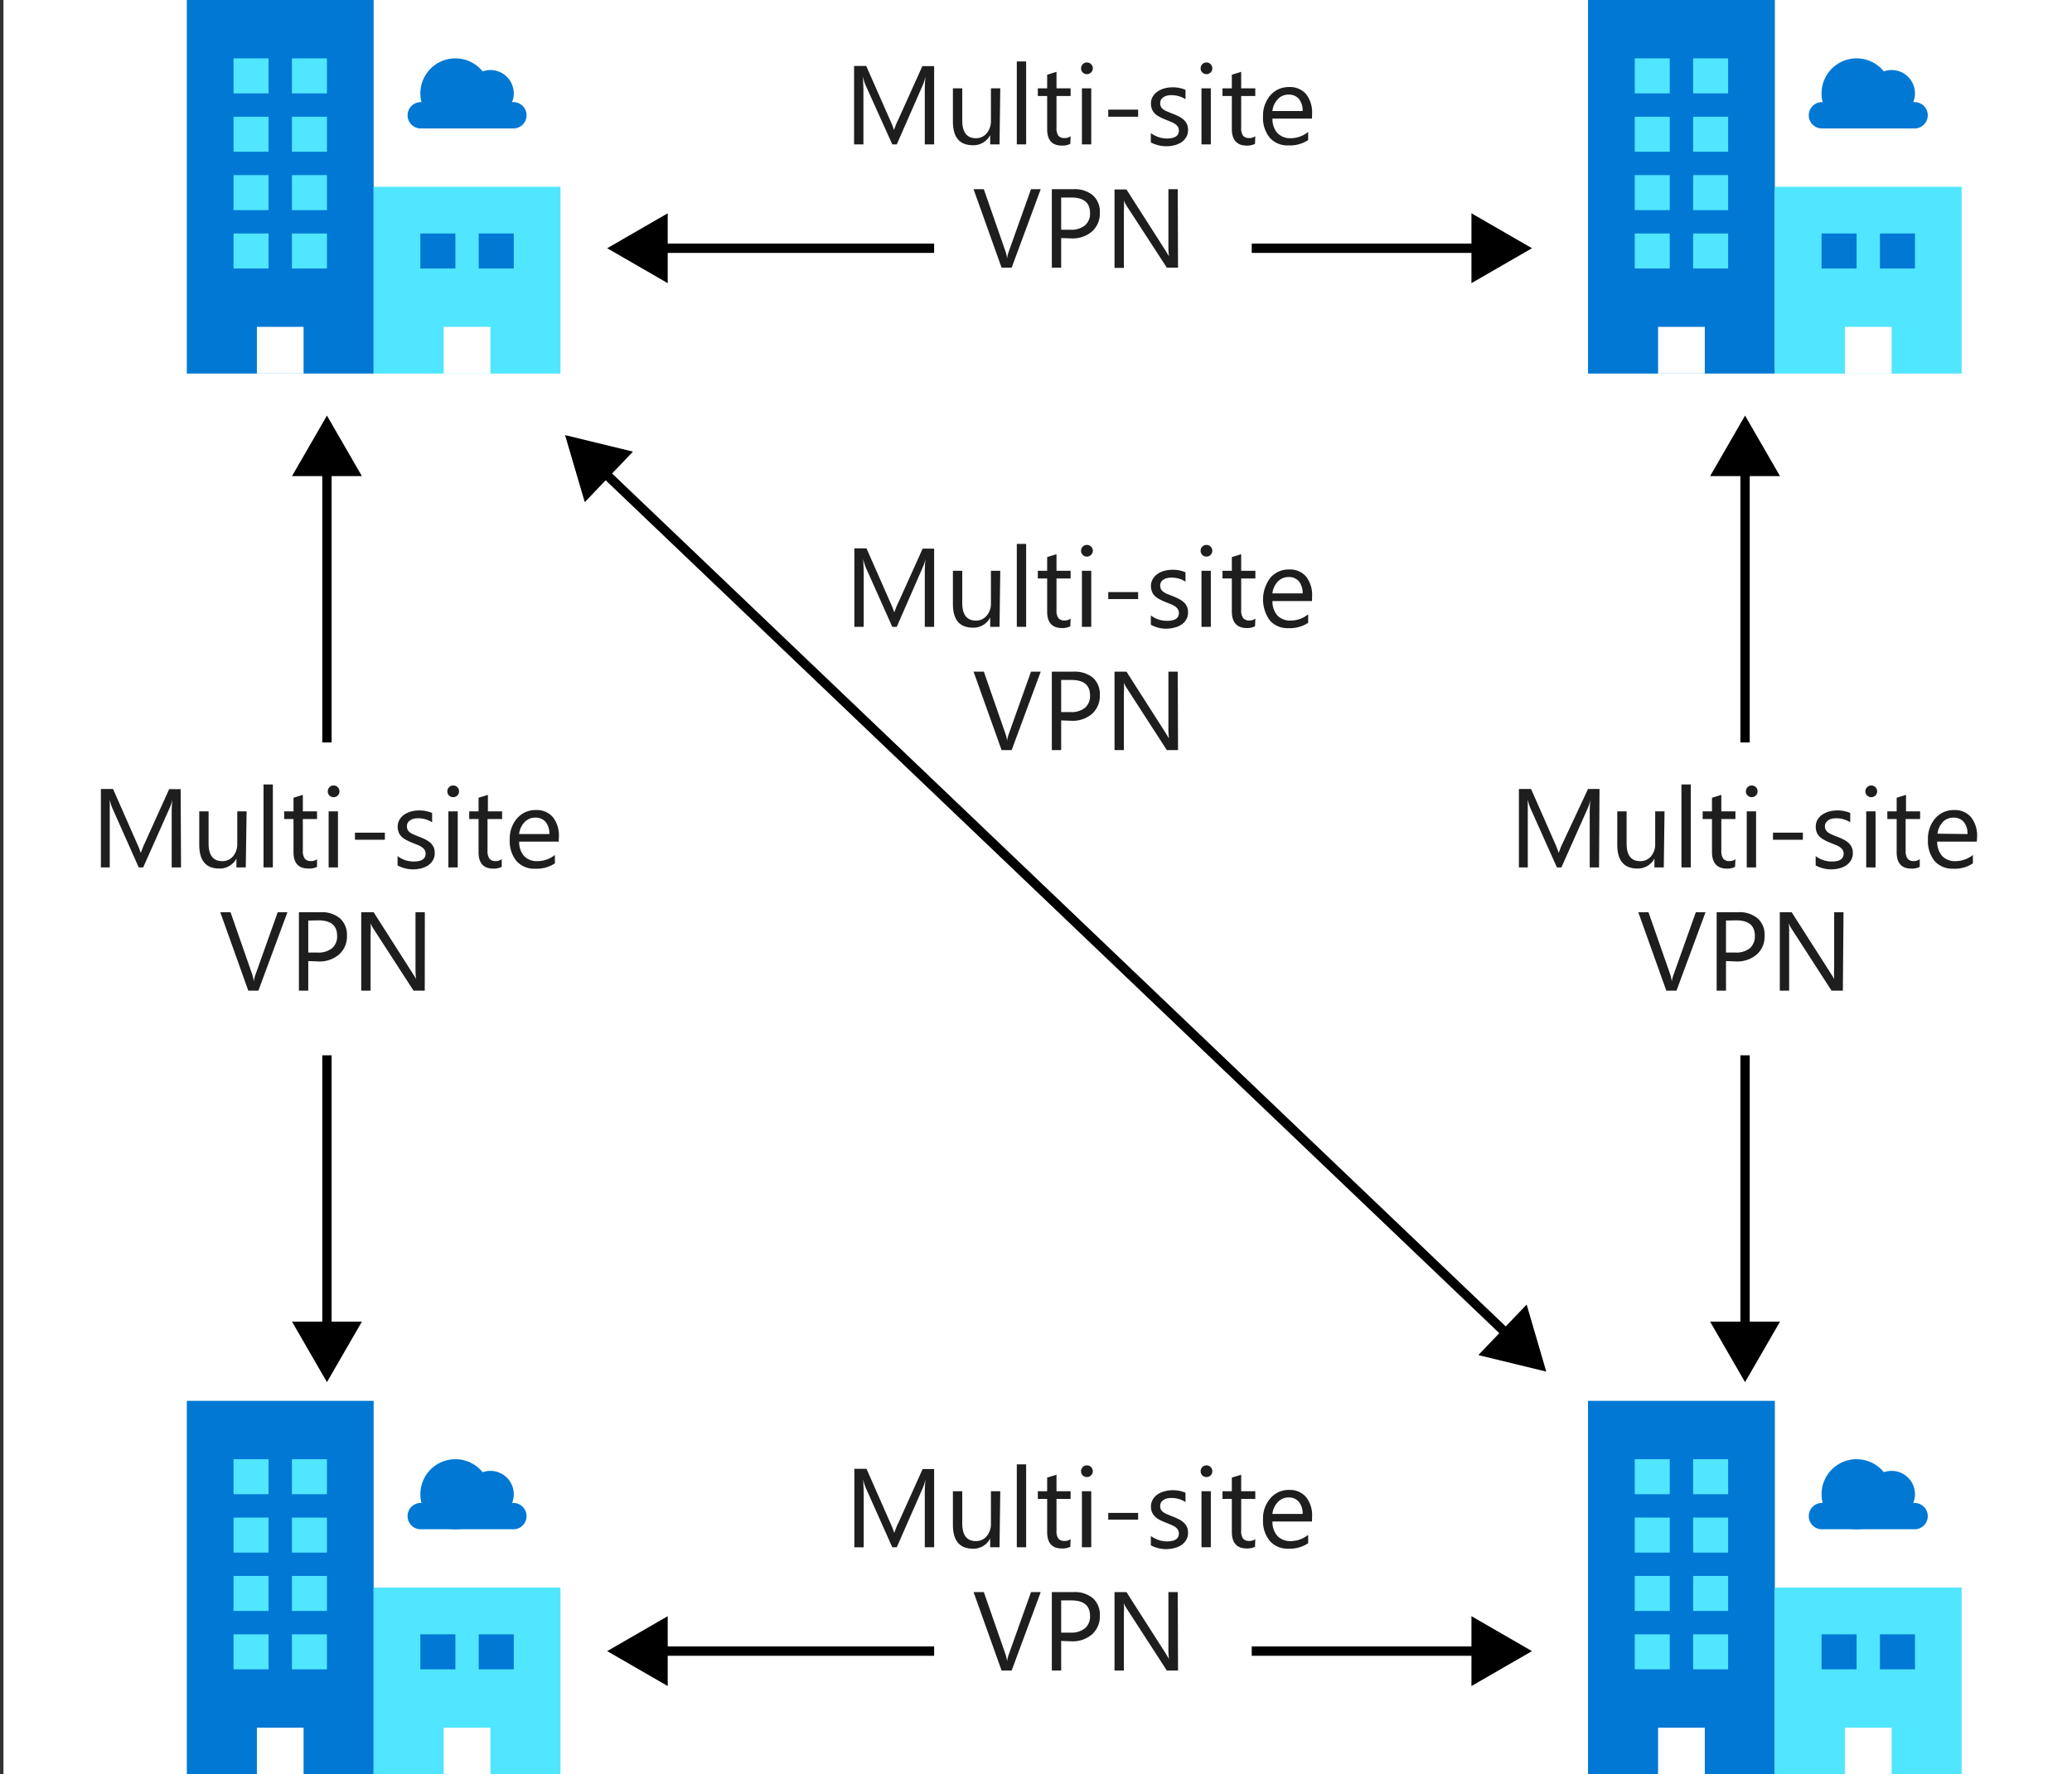 <svg xmlns="http://www.w3.org/2000/svg" viewBox="0 0 221.81 190">
  <rect x="0" y="0" width="221.81" height="190" fill="#333333" stroke="none"/>
  <title>2-full-mesh</title>
  <g id="Shapes">
    <rect x="0.37" y="-0.1" width="222.03" height="190.16" fill="#fff"/>
    <g>
      <path d="M20,40H40V0H20Z" fill="#0078d4" fill-rule="evenodd"/>
      <path d="M40,40H60V20H40Z" fill="#50e6ff" fill-rule="evenodd"/>
      <path d="M25,10h3.75V6.25H25Z" fill="#50e6ff" fill-rule="evenodd"/>
      <path d="M31.25,10H35V6.25H31.25Z" fill="#50e6ff" fill-rule="evenodd"/>
      <path d="M25,16.25h3.75V12.5H25Z" fill="#50e6ff" fill-rule="evenodd"/>
      <path d="M31.25,16.25H35V12.5H31.25Z" fill="#50e6ff" fill-rule="evenodd"/>
      <path d="M25,22.5h3.75V18.75H25Z" fill="#50e6ff" fill-rule="evenodd"/>
      <path d="M31.25,22.5H35V18.75H31.25Z" fill="#50e6ff" fill-rule="evenodd"/>
      <path d="M25,28.75h3.75V25H25Z" fill="#50e6ff" fill-rule="evenodd"/>
      <path d="M31.25,28.75H35V25H31.25Z" fill="#50e6ff" fill-rule="evenodd"/>
      <path d="M27.5,40h5V35h-5Z" fill="#fff" fill-rule="evenodd"/>
      <path d="M45,28.75h3.75V25H45Z" fill="#0078d4" fill-rule="evenodd"/>
      <path d="M51.25,28.75H55V25H51.25Z" fill="#0078d4" fill-rule="evenodd"/>
      <path d="M47.5,40h5V35h-5Z" fill="#fff" fill-rule="evenodd"/>
      <path d="M52.5,10a3.75,3.75,0,1,1-3.75-3.75A3.75,3.75,0,0,1,52.5,10Z" fill="#0078d4" fill-rule="evenodd"/>
      <path d="M54.84,13.75H45.16a1.41,1.41,0,1,1,0-2.81h9.68a1.41,1.41,0,1,1,0,2.81Z" fill="#0078d4" fill-rule="evenodd"/>
      <path d="M55,10a2.5,2.5,0,1,1-2.5-2.5A2.5,2.5,0,0,1,55,10Z" fill="#0078d4" fill-rule="evenodd"/>
    </g>
    <g>
      <path d="M170,40h20V0H170Z" fill="#0078d4" fill-rule="evenodd"/>
      <path d="M190,40h20V20H190Z" fill="#50e6ff" fill-rule="evenodd"/>
      <path d="M175,10h3.75V6.25H175Z" fill="#50e6ff" fill-rule="evenodd"/>
      <path d="M181.25,10H185V6.25h-3.75Z" fill="#50e6ff" fill-rule="evenodd"/>
      <path d="M175,16.25h3.75V12.5H175Z" fill="#50e6ff" fill-rule="evenodd"/>
      <path d="M181.25,16.25H185V12.5h-3.75Z" fill="#50e6ff" fill-rule="evenodd"/>
      <path d="M175,22.5h3.75V18.75H175Z" fill="#50e6ff" fill-rule="evenodd"/>
      <path d="M181.25,22.5H185V18.75h-3.75Z" fill="#50e6ff" fill-rule="evenodd"/>
      <path d="M175,28.75h3.75V25H175Z" fill="#50e6ff" fill-rule="evenodd"/>
      <path d="M181.25,28.75H185V25h-3.75Z" fill="#50e6ff" fill-rule="evenodd"/>
      <path d="M177.5,40h5V35h-5Z" fill="#fff" fill-rule="evenodd"/>
      <path d="M195,28.75h3.75V25H195Z" fill="#0078d4" fill-rule="evenodd"/>
      <path d="M201.25,28.75H205V25h-3.75Z" fill="#0078d4" fill-rule="evenodd"/>
      <path d="M197.5,40h5V35h-5Z" fill="#fff" fill-rule="evenodd"/>
      <path d="M202.5,10a3.75,3.75,0,1,1-3.75-3.75A3.75,3.75,0,0,1,202.5,10Z" fill="#0078d4" fill-rule="evenodd"/>
      <path d="M204.84,13.75h-9.68a1.41,1.41,0,1,1,0-2.81h9.68a1.41,1.41,0,1,1,0,2.81Z" fill="#0078d4" fill-rule="evenodd"/>
      <path d="M205,10a2.5,2.5,0,1,1-2.5-2.5A2.5,2.5,0,0,1,205,10Z" fill="#0078d4" fill-rule="evenodd"/>
    </g>
    <g>
      <path d="M20,190H40V150H20Z" fill="#0078d4" fill-rule="evenodd"/>
      <path d="M40,190H60V170H40Z" fill="#50e6ff" fill-rule="evenodd"/>
      <path d="M25,160h3.75v-3.75H25Z" fill="#50e6ff" fill-rule="evenodd"/>
      <path d="M31.25,160H35v-3.75H31.25Z" fill="#50e6ff" fill-rule="evenodd"/>
      <path d="M25,166.25h3.75V162.5H25Z" fill="#50e6ff" fill-rule="evenodd"/>
      <path d="M31.25,166.25H35V162.5H31.25Z" fill="#50e6ff" fill-rule="evenodd"/>
      <path d="M25,172.5h3.75v-3.75H25Z" fill="#50e6ff" fill-rule="evenodd"/>
      <path d="M31.25,172.5H35v-3.75H31.25Z" fill="#50e6ff" fill-rule="evenodd"/>
      <path d="M25,178.75h3.75V175H25Z" fill="#50e6ff" fill-rule="evenodd"/>
      <path d="M31.25,178.75H35V175H31.25Z" fill="#50e6ff" fill-rule="evenodd"/>
      <path d="M27.5,190h5v-5h-5Z" fill="#fff" fill-rule="evenodd"/>
      <path d="M45,178.75h3.75V175H45Z" fill="#0078d4" fill-rule="evenodd"/>
      <path d="M51.25,178.75H55V175H51.25Z" fill="#0078d4" fill-rule="evenodd"/>
      <path d="M47.5,190h5v-5h-5Z" fill="#fff" fill-rule="evenodd"/>
      <path d="M52.5,160a3.75,3.75,0,1,1-3.75-3.75A3.75,3.75,0,0,1,52.5,160Z" fill="#0078d4" fill-rule="evenodd"/>
      <path d="M54.84,163.75H45.16a1.41,1.41,0,1,1,0-2.81h9.68a1.41,1.41,0,1,1,0,2.81Z" fill="#0078d4" fill-rule="evenodd"/>
      <path d="M55,160a2.5,2.5,0,1,1-2.5-2.5A2.5,2.5,0,0,1,55,160Z" fill="#0078d4" fill-rule="evenodd"/>
    </g>
    <g>
      <path d="M170,190h20V150H170Z" fill="#0078d4" fill-rule="evenodd"/>
      <path d="M190,190h20V170H190Z" fill="#50e6ff" fill-rule="evenodd"/>
      <path d="M175,160h3.75v-3.75H175Z" fill="#50e6ff" fill-rule="evenodd"/>
      <path d="M181.25,160H185v-3.75h-3.75Z" fill="#50e6ff" fill-rule="evenodd"/>
      <path d="M175,166.25h3.75V162.5H175Z" fill="#50e6ff" fill-rule="evenodd"/>
      <path d="M181.25,166.25H185V162.5h-3.75Z" fill="#50e6ff" fill-rule="evenodd"/>
      <path d="M175,172.5h3.75v-3.75H175Z" fill="#50e6ff" fill-rule="evenodd"/>
      <path d="M181.25,172.5H185v-3.75h-3.75Z" fill="#50e6ff" fill-rule="evenodd"/>
      <path d="M175,178.75h3.75V175H175Z" fill="#50e6ff" fill-rule="evenodd"/>
      <path d="M181.25,178.75H185V175h-3.75Z" fill="#50e6ff" fill-rule="evenodd"/>
      <path d="M177.5,190h5v-5h-5Z" fill="#fff" fill-rule="evenodd"/>
      <path d="M195,178.75h3.75V175H195Z" fill="#0078d4" fill-rule="evenodd"/>
      <path d="M201.25,178.75H205V175h-3.75Z" fill="#0078d4" fill-rule="evenodd"/>
      <path d="M197.5,190h5v-5h-5Z" fill="#fff" fill-rule="evenodd"/>
      <path d="M202.5,160a3.75,3.75,0,1,1-3.75-3.75A3.75,3.75,0,0,1,202.5,160Z" fill="#0078d4" fill-rule="evenodd"/>
      <path d="M204.84,163.75h-9.68a1.41,1.41,0,1,1,0-2.81h9.68a1.41,1.41,0,1,1,0,2.81Z" fill="#0078d4" fill-rule="evenodd"/>
      <path d="M205,160a2.5,2.5,0,1,1-2.5-2.5A2.5,2.5,0,0,1,205,160Z" fill="#0078d4" fill-rule="evenodd"/>
    </g>
    <g>
      <line x1="35" y1="79.5" x2="35" y2="49.88" fill="none" stroke="#000" stroke-miterlimit="10"/>
      <polygon points="38.74 50.98 35 44.5 31.26 50.98 38.74 50.98"/>
    </g>
    <g>
      <line x1="35" y1="113" x2="35" y2="142.62" fill="none" stroke="#000" stroke-miterlimit="10"/>
      <polygon points="31.26 141.52 35 148 38.74 141.52 31.26 141.52"/>
    </g>
    <g>
      <line x1="186.81" y1="79.5" x2="186.81" y2="49.88" fill="none" stroke="#000" stroke-miterlimit="10"/>
      <polygon points="190.55 50.98 186.81 44.5 183.07 50.98 190.55 50.98"/>
    </g>
    <g>
      <line x1="186.81" y1="113" x2="186.81" y2="142.62" fill="none" stroke="#000" stroke-miterlimit="10"/>
      <polygon points="183.07 141.52 186.81 148 190.55 141.52 183.07 141.52"/>
    </g>
    <g>
      <line x1="134" y1="26.58" x2="158.62" y2="26.58" fill="none" stroke="#000" stroke-miterlimit="10"/>
      <polygon points="157.52 30.32 164 26.58 157.52 22.84 157.52 30.32"/>
    </g>
    <g>
      <line x1="100" y1="26.58" x2="70.38" y2="26.58" fill="none" stroke="#000" stroke-miterlimit="10"/>
      <polygon points="71.48 22.84 65 26.58 71.48 30.32 71.48 22.84"/>
    </g>
    <g>
      <line x1="134" y1="176.8" x2="158.62" y2="176.8" fill="none" stroke="#000" stroke-miterlimit="10"/>
      <polygon points="157.52 180.54 164 176.8 157.52 173.06 157.52 180.54"/>
    </g>
    <g>
      <line x1="100" y1="176.8" x2="70.38" y2="176.8" fill="none" stroke="#000" stroke-miterlimit="10"/>
      <polygon points="71.48 173.06 65 176.8 71.48 180.54 71.48 173.06"/>
    </g>
    <g>
      <line x1="64.39" y1="50.31" x2="161.64" y2="143.15" fill="none" stroke="#000" stroke-miterlimit="10"/>
      <polygon points="62.6 53.77 60.49 46.59 67.76 48.36 62.6 53.77"/>
      <polygon points="158.26 145.1 165.53 146.87 163.43 139.69 158.26 145.1"/>
    </g>
  </g>
  <g id="Text">
    <g>
      <path d="M100,15.46H99V9.83c0-.45,0-1,.08-1.64h0a7.28,7.28,0,0,1-.25.82L96,15.46h-.48L92.63,9.05a4.44,4.44,0,0,1-.25-.86h0c0,.34.05.89.05,1.65v5.62h-1V7.06h1.3l2.58,5.86a7.92,7.92,0,0,1,.39,1h0c.17-.46.3-.81.41-1l2.63-5.84H100Z" fill="#1e1e1e"/>
      <path d="M107,15.46h-1v-1h0a2,2,0,0,1-1.85,1.09c-1.43,0-2.14-.85-2.14-2.55V9.46h1V12.9c0,1.26.49,1.9,1.46,1.9a1.47,1.47,0,0,0,1.15-.52,2,2,0,0,0,.46-1.36V9.46h1Z" fill="#1e1e1e"/>
      <path d="M109.85,15.46h-1V6.58h1Z" fill="#1e1e1e"/>
      <path d="M114.58,15.4a1.82,1.82,0,0,1-.9.19c-1.05,0-1.58-.58-1.58-1.76V10.28h-1V9.46h1V8l1-.31V9.46h1.51v.82h-1.51v3.38a1.41,1.41,0,0,0,.2.87.82.82,0,0,0,.68.25,1,1,0,0,0,.63-.2Z" fill="#1e1e1e"/>
      <path d="M116.35,7.94a.6.6,0,0,1-.44-.18.57.57,0,0,1-.18-.44.61.61,0,0,1,.18-.45.6.6,0,0,1,.44-.18.61.61,0,0,1,.45.18.62.62,0,0,1,0,.89A.61.61,0,0,1,116.35,7.94Zm.47,7.52h-1v-6h1Z" fill="#1e1e1e"/>
      <path d="M121.84,12.5h-3.2v-.76h3.2Z" fill="#1e1e1e"/>
      <path d="M123.2,15.25v-1a2.9,2.9,0,0,0,1.73.58c.84,0,1.27-.29,1.27-.85a.78.78,0,0,0-.11-.41,1,1,0,0,0-.29-.29,2.27,2.27,0,0,0-.44-.23l-.53-.22a5.16,5.16,0,0,1-.7-.32,1.79,1.79,0,0,1-.51-.36,1.41,1.41,0,0,1-.3-.46,1.57,1.57,0,0,1-.11-.6,1.45,1.45,0,0,1,.2-.75,1.65,1.65,0,0,1,.51-.54,2.51,2.51,0,0,1,.74-.34,3.41,3.41,0,0,1,.85-.11,3.46,3.46,0,0,1,1.4.27v1a2.82,2.82,0,0,0-1.53-.43,1.75,1.75,0,0,0-.48.06,1.11,1.11,0,0,0-.38.18.85.85,0,0,0-.24.26.82.82,0,0,0-.08.35.74.74,0,0,0,.33.67,1.67,1.67,0,0,0,.4.22l.53.22a6.21,6.21,0,0,1,.72.31,2.44,2.44,0,0,1,.54.37,1.38,1.38,0,0,1,.34.46,1.54,1.54,0,0,1,.12.63,1.41,1.41,0,0,1-.2.77,1.7,1.7,0,0,1-.52.55,2.49,2.49,0,0,1-.76.32,3.68,3.68,0,0,1-.89.1A3.54,3.54,0,0,1,123.2,15.25Z" fill="#1e1e1e"/>
      <path d="M129.15,7.94a.6.6,0,0,1-.44-.18.57.57,0,0,1-.18-.44.61.61,0,0,1,.18-.45.6.6,0,0,1,.44-.18.62.62,0,0,1,.63.63.6.6,0,0,1-.18.44A.61.61,0,0,1,129.15,7.94Zm.47,7.52h-1v-6h1Z" fill="#1e1e1e"/>
      <path d="M134.35,15.4a1.82,1.82,0,0,1-.9.19c-1,0-1.58-.58-1.58-1.76V10.28h-1V9.46h1V8l1-.31V9.46h1.51v.82h-1.51v3.38a1.41,1.41,0,0,0,.2.87.82.82,0,0,0,.68.25,1,1,0,0,0,.63-.2Z" fill="#1e1e1e"/>
      <path d="M140.45,12.7h-4.23a2.23,2.23,0,0,0,.53,1.55,1.89,1.89,0,0,0,1.42.55,3,3,0,0,0,1.87-.67V15a3.53,3.53,0,0,1-2.1.57,2.53,2.53,0,0,1-2-.81,3.33,3.33,0,0,1-.73-2.3A3.29,3.29,0,0,1,136,10.2a2.58,2.58,0,0,1,2-.88,2.28,2.28,0,0,1,1.82.76,3.19,3.19,0,0,1,.64,2.12Zm-1-.81a2,2,0,0,0-.4-1.3,1.4,1.4,0,0,0-1.1-.46,1.54,1.54,0,0,0-1.16.49,2.21,2.21,0,0,0-.58,1.27Z" fill="#1e1e1e"/>
      <path d="M111.41,20.26l-3.11,8.4h-1.08l-3-8.4h1.1l2.32,6.66a3.77,3.77,0,0,1,.17.75h0a3.38,3.38,0,0,1,.19-.76l2.37-6.65Z" fill="#1e1e1e"/>
      <path d="M113.6,25.49v3.17h-1v-8.4h2.31a3,3,0,0,1,2.09.66,2.34,2.34,0,0,1,.74,1.85,2.58,2.58,0,0,1-.82,2,3.19,3.19,0,0,1-2.23.76Zm0-4.34V24.6h1a2.3,2.3,0,0,0,1.55-.47,1.64,1.64,0,0,0,.54-1.31c0-1.11-.66-1.67-2-1.67Z" fill="#1e1e1e"/>
      <path d="M126.11,28.66h-1.2L120.58,22a2.94,2.94,0,0,1-.27-.53h0a8.6,8.6,0,0,1,0,1.15v6.07h-1v-8.4h1.28l4.21,6.59.34.57h0a8.84,8.84,0,0,1-.06-1.24V20.26h1Z" fill="#1e1e1e"/>
    </g>
    <g>
      <path d="M100,165.68H99v-5.63c0-.45,0-1,.08-1.64h0a7.28,7.28,0,0,1-.25.82L96,165.68h-.48l-2.86-6.41a4.44,4.44,0,0,1-.25-.86h0c0,.34.05.89.05,1.65v5.62h-1v-8.4h1.3l2.58,5.86a7.92,7.92,0,0,1,.39,1h0c.17-.46.3-.81.41-1l2.63-5.84H100Z" fill="#1e1e1e"/>
      <path d="M107,165.68h-1v-.94h0a2,2,0,0,1-1.85,1.09c-1.43,0-2.14-.86-2.14-2.56v-3.59h1v3.44c0,1.26.49,1.9,1.46,1.9a1.47,1.47,0,0,0,1.15-.52,2,2,0,0,0,.46-1.36v-3.46h1Z" fill="#1e1e1e"/>
      <path d="M109.85,165.68h-1V156.8h1Z" fill="#1e1e1e"/>
      <path d="M114.58,165.63a2,2,0,0,1-.9.18c-1.05,0-1.58-.58-1.58-1.75V160.5h-1v-.82h1v-1.46l1-.31v1.77h1.51v.82h-1.51v3.39a1.38,1.38,0,0,0,.2.86.82.82,0,0,0,.68.25,1,1,0,0,0,.63-.19Z" fill="#1e1e1e"/>
      <path d="M116.35,158.16a.64.64,0,0,1-.44-.17.65.65,0,0,1,0-.9.6.6,0,0,1,.44-.18.61.61,0,0,1,.45.18.62.62,0,0,1,0,.89A.61.61,0,0,1,116.35,158.16Zm.47,7.52h-1v-6h1Z" fill="#1e1e1e"/>
      <path d="M121.84,162.72h-3.2V162h3.2Z" fill="#1e1e1e"/>
      <path d="M123.2,165.47v-1a2.9,2.9,0,0,0,1.73.58c.84,0,1.27-.28,1.27-.85a.72.72,0,0,0-.11-.4,1,1,0,0,0-.29-.3,2.27,2.27,0,0,0-.44-.23l-.53-.22a6.87,6.87,0,0,1-.7-.31,2,2,0,0,1-.51-.37,1.41,1.41,0,0,1-.3-.46,1.57,1.57,0,0,1-.11-.6,1.45,1.45,0,0,1,.2-.75,1.65,1.65,0,0,1,.51-.54,2.26,2.26,0,0,1,.74-.33,3,3,0,0,1,.85-.12,3.46,3.46,0,0,1,1.4.27v1a2.74,2.74,0,0,0-1.53-.44,1.75,1.75,0,0,0-.48.06,1.34,1.34,0,0,0-.38.18.85.85,0,0,0-.24.26.82.82,0,0,0-.08.35.74.74,0,0,0,.33.67,1.67,1.67,0,0,0,.4.22l.53.22c.27.1.51.21.72.31a2.44,2.44,0,0,1,.54.37,1.38,1.38,0,0,1,.34.46,1.54,1.54,0,0,1,.12.63,1.38,1.38,0,0,1-.2.77,1.7,1.7,0,0,1-.52.55,2.49,2.49,0,0,1-.76.32,3.68,3.68,0,0,1-.89.11A3.41,3.41,0,0,1,123.2,165.47Z" fill="#1e1e1e"/>
      <path d="M129.15,158.16a.64.64,0,0,1-.44-.17.65.65,0,0,1,0-.9.6.6,0,0,1,.44-.18.62.62,0,0,1,.63.63.6.6,0,0,1-.18.44A.61.61,0,0,1,129.15,158.16Zm.47,7.52h-1v-6h1Z" fill="#1e1e1e"/>
      <path d="M134.35,165.63a2,2,0,0,1-.9.18c-1,0-1.58-.58-1.58-1.75V160.5h-1v-.82h1v-1.46l1-.31v1.77h1.51v.82h-1.51v3.39a1.38,1.38,0,0,0,.2.86.82.82,0,0,0,.68.25,1,1,0,0,0,.63-.19Z" fill="#1e1e1e"/>
      <path d="M140.45,162.92h-4.23a2.23,2.23,0,0,0,.53,1.55,1.89,1.89,0,0,0,1.42.55,3,3,0,0,0,1.87-.67v.9a3.53,3.53,0,0,1-2.1.58,2.54,2.54,0,0,1-2-.82,3.33,3.33,0,0,1-.73-2.3,3.25,3.25,0,0,1,.79-2.28,2.56,2.56,0,0,1,2-.89,2.26,2.26,0,0,1,1.82.77,3.15,3.15,0,0,1,.64,2.11Zm-1-.81a2,2,0,0,0-.4-1.29,1.38,1.38,0,0,0-1.1-.47,1.54,1.54,0,0,0-1.16.49,2.21,2.21,0,0,0-.58,1.27Z" fill="#1e1e1e"/>
      <path d="M111.41,170.48l-3.11,8.4h-1.08l-3-8.4h1.1l2.32,6.66a3.77,3.77,0,0,1,.17.75h0a3.38,3.38,0,0,1,.19-.76l2.37-6.65Z" fill="#1e1e1e"/>
      <path d="M113.6,175.71v3.17h-1v-8.4h2.31a3,3,0,0,1,2.09.66,2.35,2.35,0,0,1,.74,1.85,2.58,2.58,0,0,1-.82,2,3.14,3.14,0,0,1-2.23.76Zm0-4.34v3.45h1a2.3,2.3,0,0,0,1.55-.47,1.64,1.64,0,0,0,.54-1.31c0-1.11-.66-1.67-2-1.67Z" fill="#1e1e1e"/>
      <path d="M126.11,178.88h-1.2l-4.33-6.69a2.94,2.94,0,0,1-.27-.53h0a8.6,8.6,0,0,1,0,1.15v6.07h-1v-8.4h1.28l4.21,6.59.34.57h0a8.84,8.84,0,0,1-.06-1.24v-5.92h1Z" fill="#1e1e1e"/>
    </g>
    <g>
      <path d="M19.38,92.88h-1V87.25c0-.45,0-1,.08-1.64h0a5.38,5.38,0,0,1-.26.82l-2.87,6.45h-.48L12,86.47a4.44,4.44,0,0,1-.25-.86h0c0,.34,0,.89,0,1.65v5.62h-.95v-8.4h1.3l2.58,5.86a7.92,7.92,0,0,1,.39,1h0c.17-.46.3-.81.4-1l2.64-5.84h1.23Z" fill="#1e1e1e"/>
      <path d="M26.31,92.88h-1v-.95h0A2,2,0,0,1,23.47,93c-1.43,0-2.14-.85-2.14-2.55V86.88h1v3.44c0,1.26.49,1.89,1.46,1.89a1.47,1.47,0,0,0,1.15-.51,2,2,0,0,0,.46-1.36V86.88h1Z" fill="#1e1e1e"/>
      <path d="M29.21,92.88h-1V84h1Z" fill="#1e1e1e"/>
      <path d="M33.94,92.82A1.82,1.82,0,0,1,33,93c-1.05,0-1.58-.58-1.58-1.76V87.7h-1v-.82h1V85.42l1-.31v1.77h1.52v.82H32.42v3.38a1.41,1.41,0,0,0,.21.87.82.82,0,0,0,.68.25,1,1,0,0,0,.63-.2Z" fill="#1e1e1e"/>
      <path d="M35.71,85.36a.6.6,0,0,1-.44-.18.57.57,0,0,1-.18-.44.61.61,0,0,1,.18-.45.6.6,0,0,1,.44-.18.62.62,0,0,1,.63.63.6.6,0,0,1-.18.44A.61.61,0,0,1,35.71,85.36Zm.47,7.52h-1v-6h1Z" fill="#1e1e1e"/>
      <path d="M41.2,89.92H38v-.76h3.2Z" fill="#1e1e1e"/>
      <path d="M42.56,92.67v-1a2.82,2.82,0,0,0,1.73.58c.84,0,1.27-.28,1.27-.84a.78.78,0,0,0-.11-.41.93.93,0,0,0-.3-.29,1.59,1.59,0,0,0-.43-.23l-.54-.22a6.6,6.6,0,0,1-.7-.32,2.14,2.14,0,0,1-.5-.36,1.26,1.26,0,0,1-.3-.46,1.57,1.57,0,0,1-.11-.6,1.45,1.45,0,0,1,.2-.75,1.78,1.78,0,0,1,.51-.55,2.77,2.77,0,0,1,.74-.33,3.56,3.56,0,0,1,2.24.16v1a2.76,2.76,0,0,0-1.52-.43,1.88,1.88,0,0,0-.49.06,1.16,1.16,0,0,0-.37.18.85.85,0,0,0-.24.26.81.81,0,0,0-.08.34,1,1,0,0,0,.08.4.94.94,0,0,0,.25.28,2.11,2.11,0,0,0,.4.22l.53.22a6.21,6.21,0,0,1,.72.31,2.82,2.82,0,0,1,.54.36,1.41,1.41,0,0,1,.34.47,1.54,1.54,0,0,1,.12.63,1.5,1.5,0,0,1-.2.77,1.7,1.7,0,0,1-.52.55,2.49,2.49,0,0,1-.76.32,3.68,3.68,0,0,1-.89.1A3.51,3.51,0,0,1,42.56,92.67Z" fill="#1e1e1e"/>
      <path d="M48.51,85.36a.6.6,0,0,1-.44-.18.57.57,0,0,1-.18-.44.61.61,0,0,1,.18-.45.6.6,0,0,1,.44-.18.64.64,0,0,1,.45.18.61.61,0,0,1,.18.45.6.6,0,0,1-.18.44A.64.64,0,0,1,48.51,85.36ZM49,92.88H48v-6h1Z" fill="#1e1e1e"/>
      <path d="M53.71,92.82a1.82,1.82,0,0,1-.9.19c-1.05,0-1.58-.58-1.58-1.76V87.7h-1v-.82h1V85.42l1-.31v1.77h1.52v.82H52.19v3.38a1.41,1.41,0,0,0,.21.87.82.82,0,0,0,.68.25,1,1,0,0,0,.63-.2Z" fill="#1e1e1e"/>
      <path d="M59.81,90.12H55.58a2.23,2.23,0,0,0,.53,1.55,1.88,1.88,0,0,0,1.42.54,3,3,0,0,0,1.87-.66v.9a3.53,3.53,0,0,1-2.1.57,2.53,2.53,0,0,1-2-.81,3.34,3.34,0,0,1-.73-2.3,3.29,3.29,0,0,1,.79-2.29,2.58,2.58,0,0,1,2-.88,2.29,2.29,0,0,1,1.83.76,3.19,3.19,0,0,1,.64,2.12Zm-1-.81a2,2,0,0,0-.4-1.3,1.4,1.4,0,0,0-1.1-.46,1.54,1.54,0,0,0-1.16.49,2.21,2.21,0,0,0-.58,1.27Z" fill="#1e1e1e"/>
      <path d="M30.77,97.68l-3.11,8.4H26.58l-3-8.4h1.1L27,104.34a3.77,3.77,0,0,1,.17.75h0a3.38,3.38,0,0,1,.19-.76l2.37-6.65Z" fill="#1e1e1e"/>
      <path d="M33,102.91v3.17H32v-8.4h2.31a3,3,0,0,1,2.09.66,2.34,2.34,0,0,1,.74,1.85,2.55,2.55,0,0,1-.83,2,3.16,3.16,0,0,1-2.22.76Zm0-4.34V102h1a2.31,2.31,0,0,0,1.55-.47,1.64,1.64,0,0,0,.54-1.31c0-1.11-.66-1.67-2-1.67Z" fill="#1e1e1e"/>
      <path d="M45.47,106.08h-1.2l-4.33-6.69a2.94,2.94,0,0,1-.27-.53h0a9.28,9.28,0,0,1,0,1.15v6.07h-1v-8.4H40l4.2,6.59c.18.28.29.46.34.56h0a8.58,8.58,0,0,1-.06-1.23V97.68h1Z" fill="#1e1e1e"/>
    </g>
    <g>
      <path d="M171.18,92.88h-1V87.25c0-.45,0-1,.09-1.64h0a5.64,5.64,0,0,1-.25.82l-2.87,6.45h-.48l-2.87-6.41a5.3,5.3,0,0,1-.25-.86h0c0,.34,0,.89,0,1.65v5.62h-.95v-8.4h1.3l2.58,5.86a9.24,9.24,0,0,1,.38,1h0c.16-.46.3-.81.4-1L170,84.48h1.23Z" fill="#1e1e1e"/>
      <path d="M178.11,92.88h-1v-.95h0A2,2,0,0,1,175.28,93c-1.43,0-2.15-.85-2.15-2.55V86.88h1v3.44c0,1.26.48,1.89,1.45,1.89a1.48,1.48,0,0,0,1.16-.51,2,2,0,0,0,.45-1.36V86.88h1Z" fill="#1e1e1e"/>
      <path d="M181,92.88h-1V84h1Z" fill="#1e1e1e"/>
      <path d="M185.74,92.82a1.76,1.76,0,0,1-.89.19c-1,0-1.58-.58-1.58-1.76V87.7h-1v-.82h1V85.42l1-.31v1.77h1.51v.82h-1.51v3.38a1.41,1.41,0,0,0,.21.87.81.81,0,0,0,.68.25.94.94,0,0,0,.62-.2Z" fill="#1e1e1e"/>
      <path d="M187.52,85.36a.6.6,0,0,1-.44-.18.57.57,0,0,1-.18-.44.61.61,0,0,1,.18-.45.6.6,0,0,1,.44-.18.64.64,0,0,1,.45.18.61.61,0,0,1,.18.45.6.6,0,0,1-.18.44A.64.64,0,0,1,187.52,85.36Zm.47,7.52h-1v-6h1Z" fill="#1e1e1e"/>
      <path d="M193,89.92h-3.2v-.76H193Z" fill="#1e1e1e"/>
      <path d="M194.37,92.67v-1a2.82,2.82,0,0,0,1.73.58q1.26,0,1.26-.84a.7.7,0,0,0-.11-.41,1,1,0,0,0-.29-.29,1.76,1.76,0,0,0-.43-.23l-.54-.22a5.79,5.79,0,0,1-.7-.32,2,2,0,0,1-.5-.36,1.29,1.29,0,0,1-.31-.46,1.57,1.57,0,0,1-.1-.6,1.44,1.44,0,0,1,.19-.75,1.7,1.7,0,0,1,.52-.55,2.71,2.71,0,0,1,.73-.33,3.49,3.49,0,0,1,.86-.11,3.41,3.41,0,0,1,1.39.27v1a2.78,2.78,0,0,0-1.52-.43,1.88,1.88,0,0,0-.49.06,1.06,1.06,0,0,0-.37.18.85.85,0,0,0-.24.26.69.69,0,0,0-.09.34.82.82,0,0,0,.09.4.94.94,0,0,0,.25.28,2.11,2.11,0,0,0,.4.22l.53.22a6,6,0,0,1,.71.31,2.3,2.3,0,0,1,.54.36,1.45,1.45,0,0,1,.35.47,1.54,1.54,0,0,1,.12.63,1.5,1.5,0,0,1-.2.77,1.82,1.82,0,0,1-.52.55,2.49,2.49,0,0,1-.76.32,3.76,3.76,0,0,1-.9.1A3.49,3.49,0,0,1,194.37,92.67Z" fill="#1e1e1e"/>
      <path d="M200.32,85.36a.59.59,0,0,1-.44-.18.55.55,0,0,1-.19-.44.63.63,0,0,1,.63-.63.6.6,0,0,1,.44.18.58.58,0,0,1,.19.45.58.58,0,0,1-.19.44A.6.6,0,0,1,200.32,85.36Zm.46,7.52h-1v-6h1Z" fill="#1e1e1e"/>
      <path d="M205.51,92.82a1.76,1.76,0,0,1-.89.19c-1.05,0-1.58-.58-1.58-1.76V87.7h-1v-.82h1V85.42l1-.31v1.77h1.51v.82H204v3.38a1.41,1.41,0,0,0,.21.87.81.81,0,0,0,.68.25.94.94,0,0,0,.62-.2Z" fill="#1e1e1e"/>
      <path d="M211.62,90.12h-4.24a2.28,2.28,0,0,0,.54,1.55,1.87,1.87,0,0,0,1.42.54,3,3,0,0,0,1.86-.66v.9a3.5,3.5,0,0,1-2.09.57,2.56,2.56,0,0,1-2-.81,3.39,3.39,0,0,1-.72-2.3,3.29,3.29,0,0,1,.79-2.29,2.58,2.58,0,0,1,2-.88,2.27,2.27,0,0,1,1.82.76,3.2,3.2,0,0,1,.65,2.12Zm-1-.81a1.91,1.91,0,0,0-.4-1.3,1.39,1.39,0,0,0-1.1-.46A1.54,1.54,0,0,0,208,88a2.22,2.22,0,0,0-.59,1.27Z" fill="#1e1e1e"/>
      <path d="M182.58,97.68l-3.11,8.4h-1.09l-3-8.4h1.09l2.33,6.66a4.63,4.63,0,0,1,.17.75h0a3.43,3.43,0,0,1,.2-.76l2.37-6.65Z" fill="#1e1e1e"/>
      <path d="M184.77,102.91v3.17h-1v-8.4h2.3a3,3,0,0,1,2.09.66,2.31,2.31,0,0,1,.74,1.85,2.54,2.54,0,0,1-.82,2,3.18,3.18,0,0,1-2.22.76Zm0-4.34V102h1a2.33,2.33,0,0,0,1.56-.47,1.67,1.67,0,0,0,.53-1.31c0-1.11-.65-1.67-2-1.67Z" fill="#1e1e1e"/>
      <path d="M197.28,106.08h-1.21l-4.32-6.69a2.94,2.94,0,0,1-.27-.53h0a7.12,7.12,0,0,1,.05,1.15v6.07h-1v-8.4h1.27l4.21,6.59c.18.28.29.46.34.56h0a11.05,11.05,0,0,1,0-1.23V97.68h1Z" fill="#1e1e1e"/>
    </g>
    <g>
      <path d="M100,67.12H99V61.48c0-.44,0-1,.08-1.63h0a4.83,4.83,0,0,1-.26.81L96,67.12h-.48l-2.86-6.41a4.93,4.93,0,0,1-.25-.86h0c0,.33.05.88.05,1.64v5.63h-1v-8.4h1.3l2.58,5.86a7.92,7.92,0,0,1,.39,1h0c.17-.46.3-.8.41-1l2.63-5.83H100Z" fill="#1e1e1e"/>
      <path d="M107,67.12h-1v-1h0a2,2,0,0,1-1.85,1.09c-1.43,0-2.14-.85-2.14-2.55V61.12h1v3.43c0,1.27.49,1.9,1.46,1.9a1.45,1.45,0,0,0,1.15-.52,1.94,1.94,0,0,0,.46-1.35V61.12h1Z" fill="#1e1e1e"/>
      <path d="M109.85,67.12h-1V58.24h1Z" fill="#1e1e1e"/>
      <path d="M114.58,67.06a1.82,1.82,0,0,1-.9.19c-1.05,0-1.58-.59-1.58-1.76V61.94h-1v-.82h1V59.65l1-.31v1.78h1.51v.82h-1.51v3.38a1.38,1.38,0,0,0,.2.86.83.83,0,0,0,.68.26,1.05,1.05,0,0,0,.63-.2Z" fill="#1e1e1e"/>
      <path d="M116.35,59.6a.6.6,0,0,1-.44-.18.61.61,0,0,1-.18-.45.59.59,0,0,1,.18-.44.6.6,0,0,1,.44-.18.61.61,0,0,1,.45.18.6.6,0,0,1,0,.88A.58.58,0,0,1,116.35,59.6Zm.47,7.52h-1v-6h1Z" fill="#1e1e1e"/>
      <path d="M121.84,64.15h-3.2V63.4h3.2Z" fill="#1e1e1e"/>
      <path d="M123.2,66.9v-1a2.84,2.84,0,0,0,1.73.58c.84,0,1.27-.28,1.27-.84a.76.76,0,0,0-.11-.41,1.07,1.07,0,0,0-.3-.3,2.44,2.44,0,0,0-.43-.23l-.53-.21a6.76,6.76,0,0,1-.7-.32,2.29,2.29,0,0,1-.51-.36,1.35,1.35,0,0,1-.3-.46,1.66,1.66,0,0,1-.11-.61,1.39,1.39,0,0,1,.2-.74,1.78,1.78,0,0,1,.51-.55,2.26,2.26,0,0,1,.74-.33,3.41,3.41,0,0,1,.85-.11,3.46,3.46,0,0,1,1.4.27v1a2.74,2.74,0,0,0-1.53-.43,1.75,1.75,0,0,0-.48.06,1.33,1.33,0,0,0-.38.17.88.88,0,0,0-.24.27.77.77,0,0,0-.08.34.87.87,0,0,0,.08.39.83.83,0,0,0,.25.28,1.68,1.68,0,0,0,.4.23l.53.21c.27.11.51.21.72.32a2.82,2.82,0,0,1,.54.36,1.41,1.41,0,0,1,.34.47,1.46,1.46,0,0,1,.12.62,1.42,1.42,0,0,1-.2.78,1.58,1.58,0,0,1-.52.54,2.26,2.26,0,0,1-.76.32,3.68,3.68,0,0,1-.89.11A3.41,3.41,0,0,1,123.2,66.9Z" fill="#1e1e1e"/>
      <path d="M129.15,59.6a.6.6,0,0,1-.44-.18.61.61,0,0,1-.18-.45.59.59,0,0,1,.18-.44.6.6,0,0,1,.44-.18.63.63,0,0,1,.45.18.63.63,0,0,1,0,.88A.6.6,0,0,1,129.15,59.6Zm.47,7.52h-1v-6h1Z" fill="#1e1e1e"/>
      <path d="M134.35,67.06a1.82,1.82,0,0,1-.9.19c-1,0-1.58-.59-1.58-1.76V61.94h-1v-.82h1V59.65l1-.31v1.78h1.52v.82h-1.52v3.38a1.37,1.37,0,0,0,.21.86.83.83,0,0,0,.68.26,1.05,1.05,0,0,0,.63-.2Z" fill="#1e1e1e"/>
      <path d="M140.45,64.36h-4.23a2.25,2.25,0,0,0,.53,1.55,1.88,1.88,0,0,0,1.42.54,2.94,2.94,0,0,0,1.87-.67v.91a3.53,3.53,0,0,1-2.1.57,2.51,2.51,0,0,1-2-.82,3.83,3.83,0,0,1,.06-4.58,2.55,2.55,0,0,1,2-.88,2.25,2.25,0,0,1,1.82.76,3.18,3.18,0,0,1,.64,2.12Zm-1-.82a2,2,0,0,0-.4-1.29,1.37,1.37,0,0,0-1.1-.46,1.57,1.57,0,0,0-1.16.48,2.24,2.24,0,0,0-.58,1.27Z" fill="#1e1e1e"/>
      <path d="M111.41,71.92l-3.11,8.4h-1.08l-3-8.4h1.1l2.32,6.66a3.51,3.51,0,0,1,.17.74h0a3.44,3.44,0,0,1,.19-.75l2.37-6.65Z" fill="#1e1e1e"/>
      <path d="M113.6,77.14v3.18h-1v-8.4h2.31a3.09,3.09,0,0,1,2.09.65,2.37,2.37,0,0,1,.74,1.85,2.58,2.58,0,0,1-.82,2,3.14,3.14,0,0,1-2.23.76Zm0-4.33v3.44h1a2.3,2.3,0,0,0,1.55-.46,1.65,1.65,0,0,0,.54-1.32c0-1.11-.66-1.66-2-1.66Z" fill="#1e1e1e"/>
      <path d="M126.11,80.32h-1.2l-4.33-6.7a2.65,2.65,0,0,1-.27-.53h0a8.79,8.79,0,0,1,0,1.16v6.07h-1v-8.4h1.28l4.21,6.59.34.56h0a8.65,8.65,0,0,1-.06-1.24V71.92h1Z" fill="#1e1e1e"/>
    </g>
  </g>
</svg>
